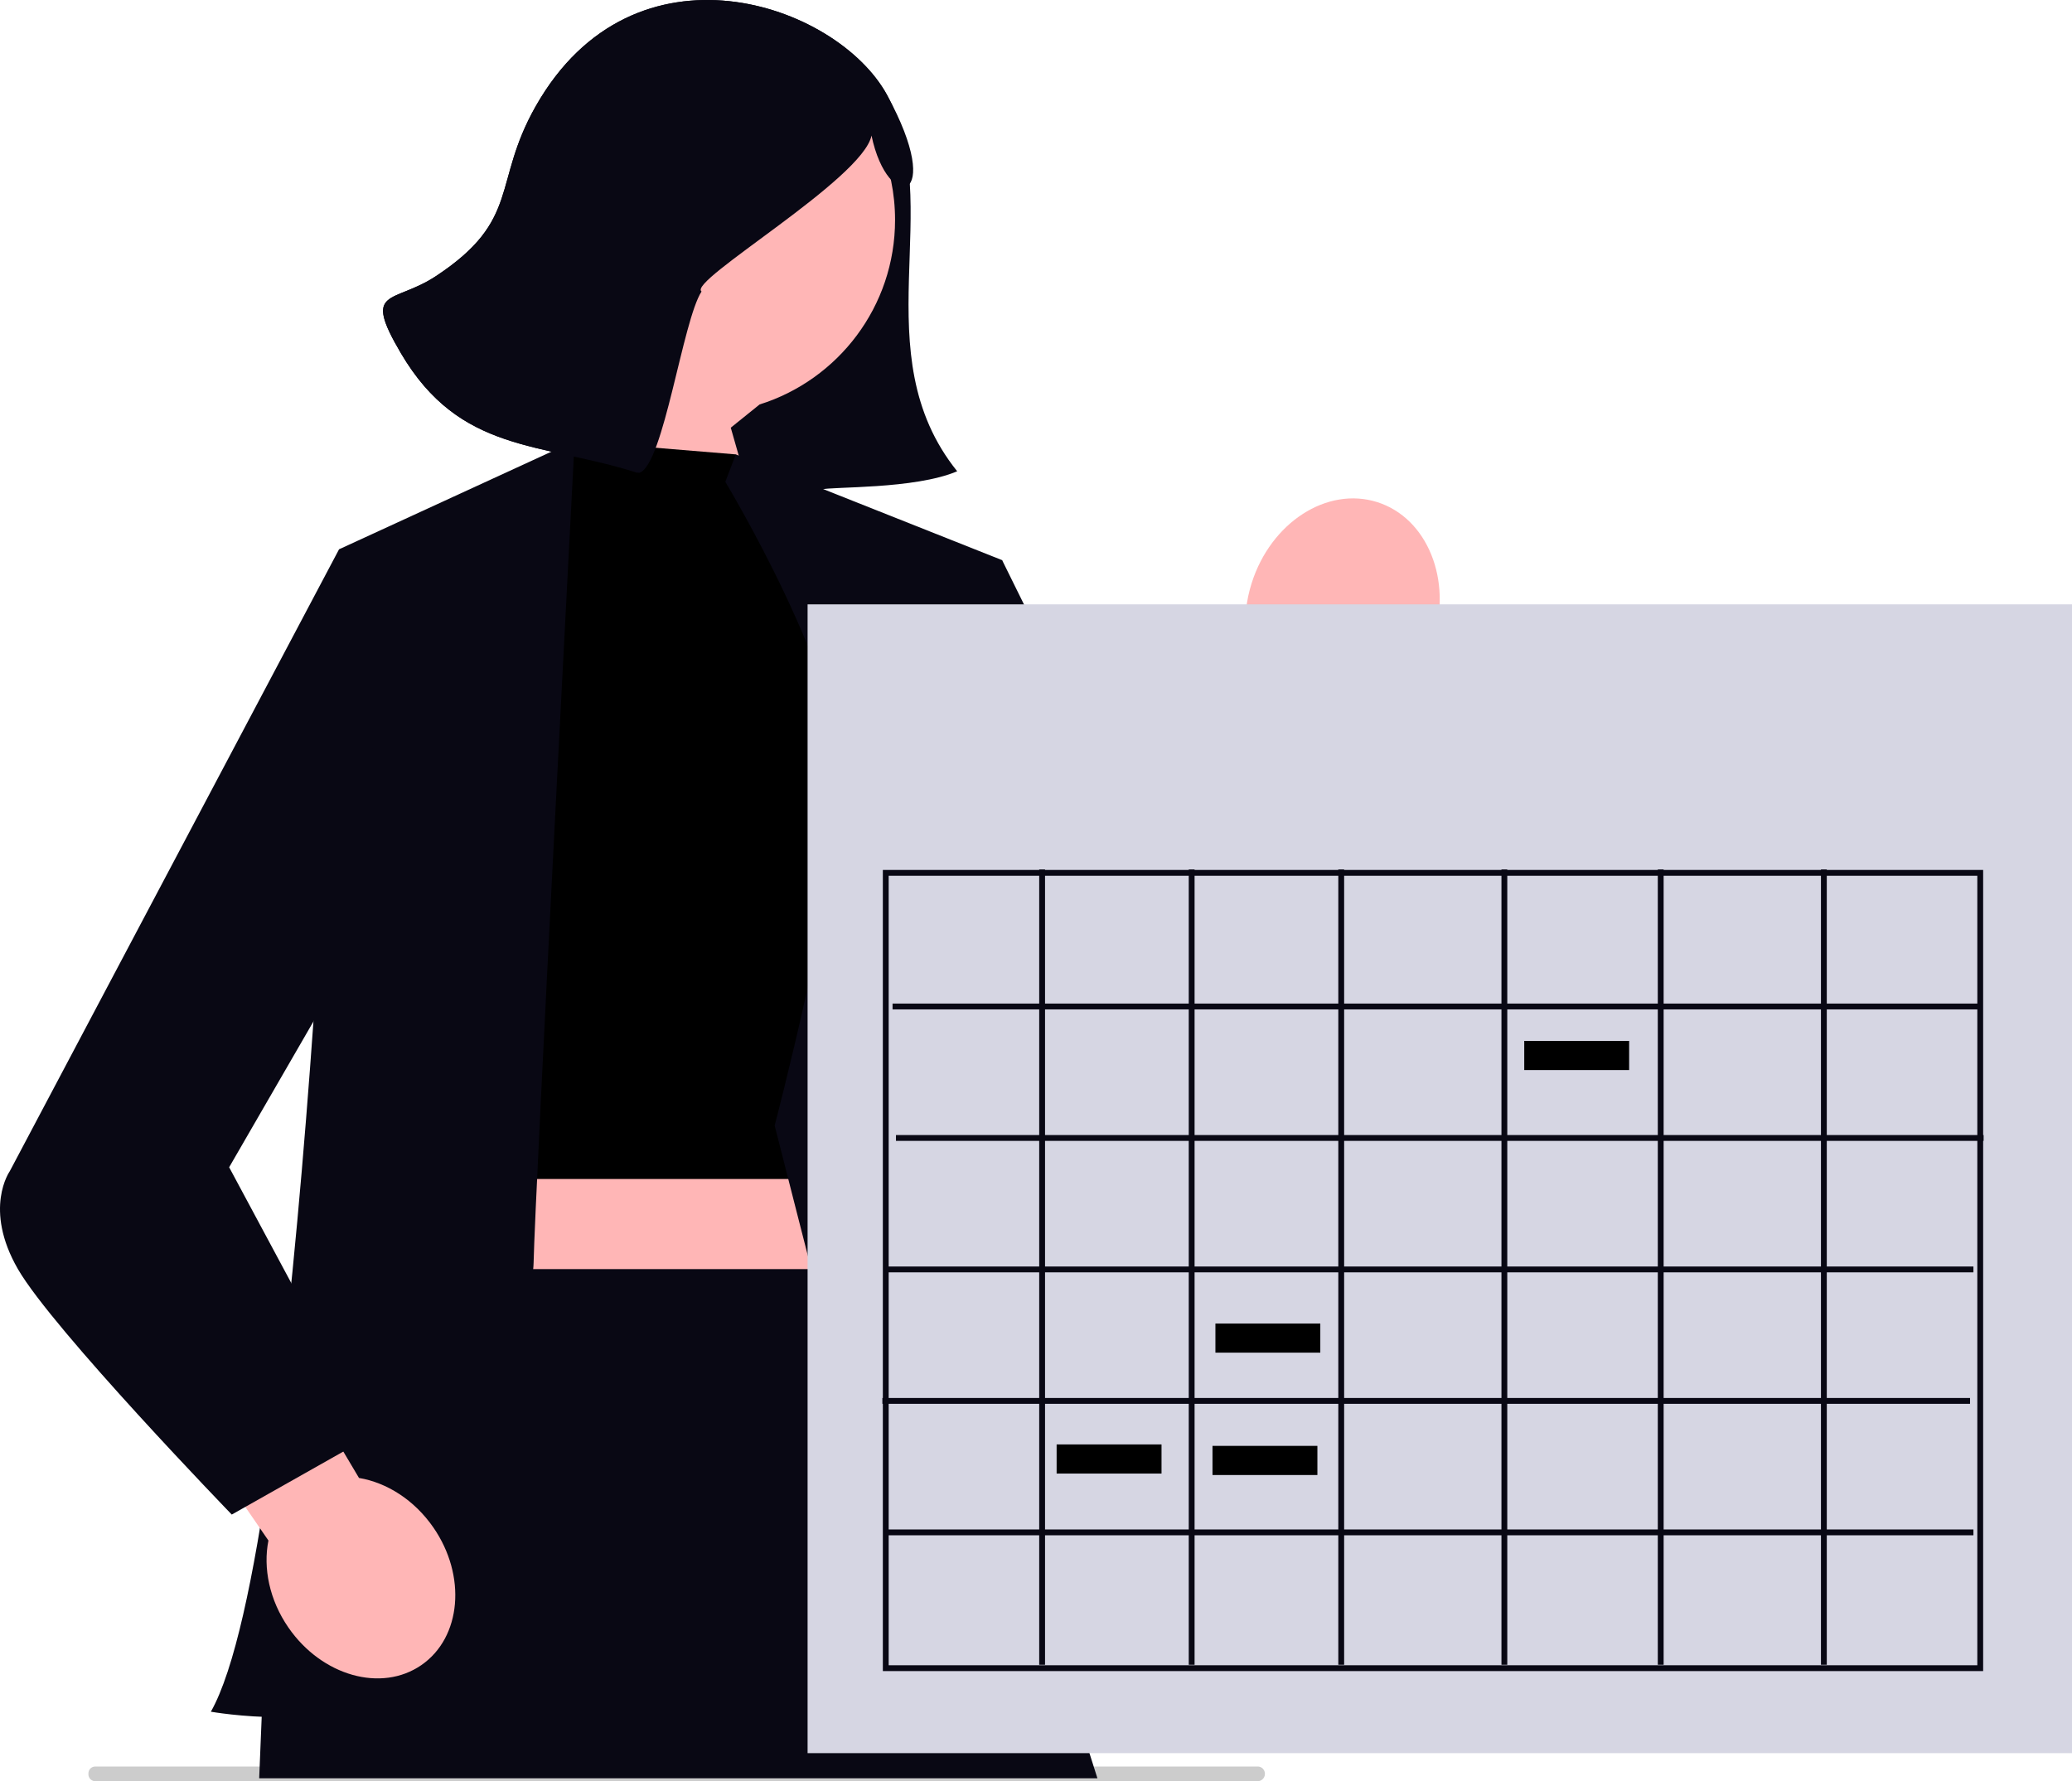 <svg xmlns="http://www.w3.org/2000/svg" width="711.159" height="611.367" viewBox="0 0 711.159 611.367" class="injected-svg" xmlns:xlink="http://www.w3.org/1999/xlink" role="img" artist="Katerina Limpitsouni" copyright="unDraw" scrapped="true" source="https://undraw.co/"><path d="M282.25,169.956c.174.644-.288,1.09-.964.964-13.1-5.4-58.73-27.194-59.532-40.226,48.419,20.163,83.006-57.181,77.37-84.158-3.023,15.025-32.187,33.792-45.318,30.855-1.473-.329-18.038,19.119-13.017,22.659-6.488,10.01-12.973,59.11-21.213,62.192-.273.102-.661-.088-.964,0-33.068-10.508-60.717-6.56-80.994-40.979-13.454-22.836-2.725-16.751,12.053-26.516,29.3-19.361,19.132-31.742,34.23-58.335,33.692-59.346,103.257-35.386,120.527-3.857,20.494,37.412-8.441,88.737,24.105,129.205-14.702,6.255-43.108,5.189-46.765,6.267-1.897.559.456,1.832.482,1.928Z" fill="#090814" data-darkreader-inline-fill="" style="--darkreader-inline-fill: #070610;"></path><path d="M174.447,75.484c0-36.66,29.719-66.378,66.379-66.378,36.66,0,66.379,29.719,66.379,66.378,0,29.731-19.548,54.894-46.492,63.344l-9.896,7.974,17.767,62.185-20.703,14.646-65.417-54.514s14.132-18,21.711-38.297c-17.912-11.887-29.728-32.229-29.728-55.338Z" fill="#ffb6b6" data-darkreader-inline-fill="" style="--darkreader-inline-fill: #5f0000;"></path><path d="M470.989,245.556l-47.559,165.265-48.095-33.379,56.676-144.191c-4.943-9.154-6.171-21.185-2.417-33.078,6.569-20.809,25.855-33.271,43.076-27.835,17.221,5.436,25.857,26.712,19.288,47.521-3.754,11.893-11.668,21.038-20.97,25.696Z" fill="#ffb6b6" data-darkreader-inline-fill="" style="--darkreader-inline-fill: #5f0000;"></path><rect x="140.718" y="310.811" width="171.552" height="199.807" fill="#ffb6b6" data-darkreader-inline-fill="" style="--darkreader-inline-fill: #5f0000;"></rect><path d="M431.948,611.367H32.511c-1.294-.099-2.25-1.224-2.167-2.518-.084-1.28.872-2.406,2.167-2.505h399.437c1.14.14,2.04,1.041,2.18,2.18.183,1.393-.787,2.658-2.18,2.843Z" fill="#ccc" data-darkreader-inline-fill="" style="--darkreader-inline-fill: #35393b;"></path><polygon points="198.304 151.484 157.522 244.615 161.558 404.673 299.389 404.673 303.716 234.839 252.544 155.966 198.304 151.484" fill="currentColor" data-darkreader-inline-fill="" style="--darkreader-inline-fill: currentColor;"></polygon><path d="M116.371,188.543s-11.939,342.471-43.996,398.987c0,0,44.302,7.72,55.57-8.247,11.268-15.967,54.727-122.271,55.198-145.813.471-23.542,14.086-282.1,14.086-282.1l-80.858,37.173Z" fill="#090814" data-darkreader-inline-fill="" style="--darkreader-inline-fill: #070610;"></path><path d="M248.944,165.377l3.6-9.411,91.407,36.3s-4.265,342.248,32.74,376.832c0,0-61.82-2.949-63.873-4.365s-46.934-178.392-46.934-178.392c0,0,21.395-81.986,23.046-116.993,1.652-35.007-39.986-103.97-39.986-103.97Z" fill="#090814" data-darkreader-inline-fill="" style="--darkreader-inline-fill: #070610;"></path><polygon points="130.186 435.608 91.274 553.849 88.956 610.385 376.665 610.385 321.177 435.608 130.186 435.608" fill="#090814" data-darkreader-inline-fill="" style="--darkreader-inline-fill: #070610;"></polygon><path d="M320.758,198.956l23.193-6.691,53.329,108.003,22.855-59.155,56.466,16.133s-25.666,166.562-64.469,157.603c-38.803-8.959-91.375-100.428-91.375-100.428v-115.465Z" fill="#090814" data-darkreader-inline-fill="" style="--darkreader-inline-fill: #070610;"></path><path d="M92.13,528.775L14.296,415.627l35.781-31.48,73.139,123.146c9.486,1.582,18.967,7.508,25.522,16.993,11.468,16.596,9.631,37.744-4.104,47.235-13.735,9.491-34.166,3.731-45.634-12.865-6.554-9.485-8.744-20.449-6.87-29.882Z" fill="#ffb6b6" data-darkreader-inline-fill="" style="--darkreader-inline-fill: #5f0000;"></path><path d="M130.186,198.091l-13.815-9.549L3.361,401.997s-9.173,12.872,2.792,33.611c11.965,20.739,73.393,84.251,73.393,84.251l48.4-27.337-49.296-91.87,46.466-80.374,5.071-122.187Z" fill="#090814" data-darkreader-inline-fill="" style="--darkreader-inline-fill: #070610;"></path><path d="M299.124,46.536c-3.023,15.025-63.356,49.974-58.335,53.514-6.488,10.01-12.973,59.11-21.213,62.192-.273.102-.661-.088-.964,0-33.068-10.508-60.717-6.56-80.994-40.979-13.454-22.836-2.725-16.751,12.053-26.516,29.3-19.361,19.132-31.742,34.23-58.335,33.692-59.346,103.257-35.386,120.527-3.857,20.494,37.412.333,40.958-5.303,13.981Z" fill="#090814" data-darkreader-inline-fill="" style="--darkreader-inline-fill: #dfdcd8;"></path><rect x="277.182" y="207.438" width="433.977" height="394.313" fill="#d6d6e3" data-darkreader-inline-fill="" style="--darkreader-inline-fill: #2b2f31;"></rect><path d="M680.661,573.585h-377.647v-274.985h377.647v274.985ZM305.014,571.585h373.647v-270.985h-373.647v270.985Z" fill="#090814" data-darkreader-inline-fill="" style="--darkreader-inline-fill: #070610;"></path><rect x="306.347" y="344.468" width="373.314" height="2" fill="#090814" data-darkreader-inline-fill="" style="--darkreader-inline-fill: #070610;"></rect><rect x="356.678" y="298.434" width="2" height="272.985" fill="#090814" data-darkreader-inline-fill="" style="--darkreader-inline-fill: #070610;"></rect><rect x="408.008" y="298.433" width="2" height="272.986" fill="#090814" data-darkreader-inline-fill="" style="--darkreader-inline-fill: #070610;"></rect><rect x="459.339" y="298.433" width="2" height="272.985" fill="#090814" data-darkreader-inline-fill="" style="--darkreader-inline-fill: #070610;"></rect><rect x="515.335" y="298.432" width="2" height="272.986" fill="#090814" data-darkreader-inline-fill="" style="--darkreader-inline-fill: #070610;"></rect><rect x="568.998" y="298.432" width="2" height="272.985" fill="#090814" data-darkreader-inline-fill="" style="--darkreader-inline-fill: #070610;"></rect><rect x="624.995" y="298.431" width="2" height="272.986" fill="#090814" data-darkreader-inline-fill="" style="--darkreader-inline-fill: #070610;"></rect><rect x="307.514" y="389.595" width="373.313" height="2" fill="#090814" data-darkreader-inline-fill="" style="--darkreader-inline-fill: #070610;"></rect><rect x="304.014" y="434.722" width="373.313" height="2" fill="#090814" data-darkreader-inline-fill="" style="--darkreader-inline-fill: #070610;"></rect><rect x="302.847" y="479.849" width="373.314" height="2" fill="#090814" data-darkreader-inline-fill="" style="--darkreader-inline-fill: #070610;"></rect><rect x="304.014" y="524.976" width="373.313" height="2" fill="#090814" data-darkreader-inline-fill="" style="--darkreader-inline-fill: #070610;"></rect><rect x="362.659" y="495.786" width="36" height="10" fill="currentColor" data-darkreader-inline-fill="" style="--darkreader-inline-fill: currentColor;"></rect><rect x="417.159" y="454.286" width="36" height="10" fill="currentColor" data-darkreader-inline-fill="" style="--darkreader-inline-fill: currentColor;"></rect><rect x="523.159" y="357.286" width="36" height="10" fill="currentColor" data-darkreader-inline-fill="" style="--darkreader-inline-fill: currentColor;"></rect><rect x="416.159" y="496.286" width="36" height="10" fill="currentColor" data-darkreader-inline-fill="" style="--darkreader-inline-fill: currentColor;"></rect></svg>
